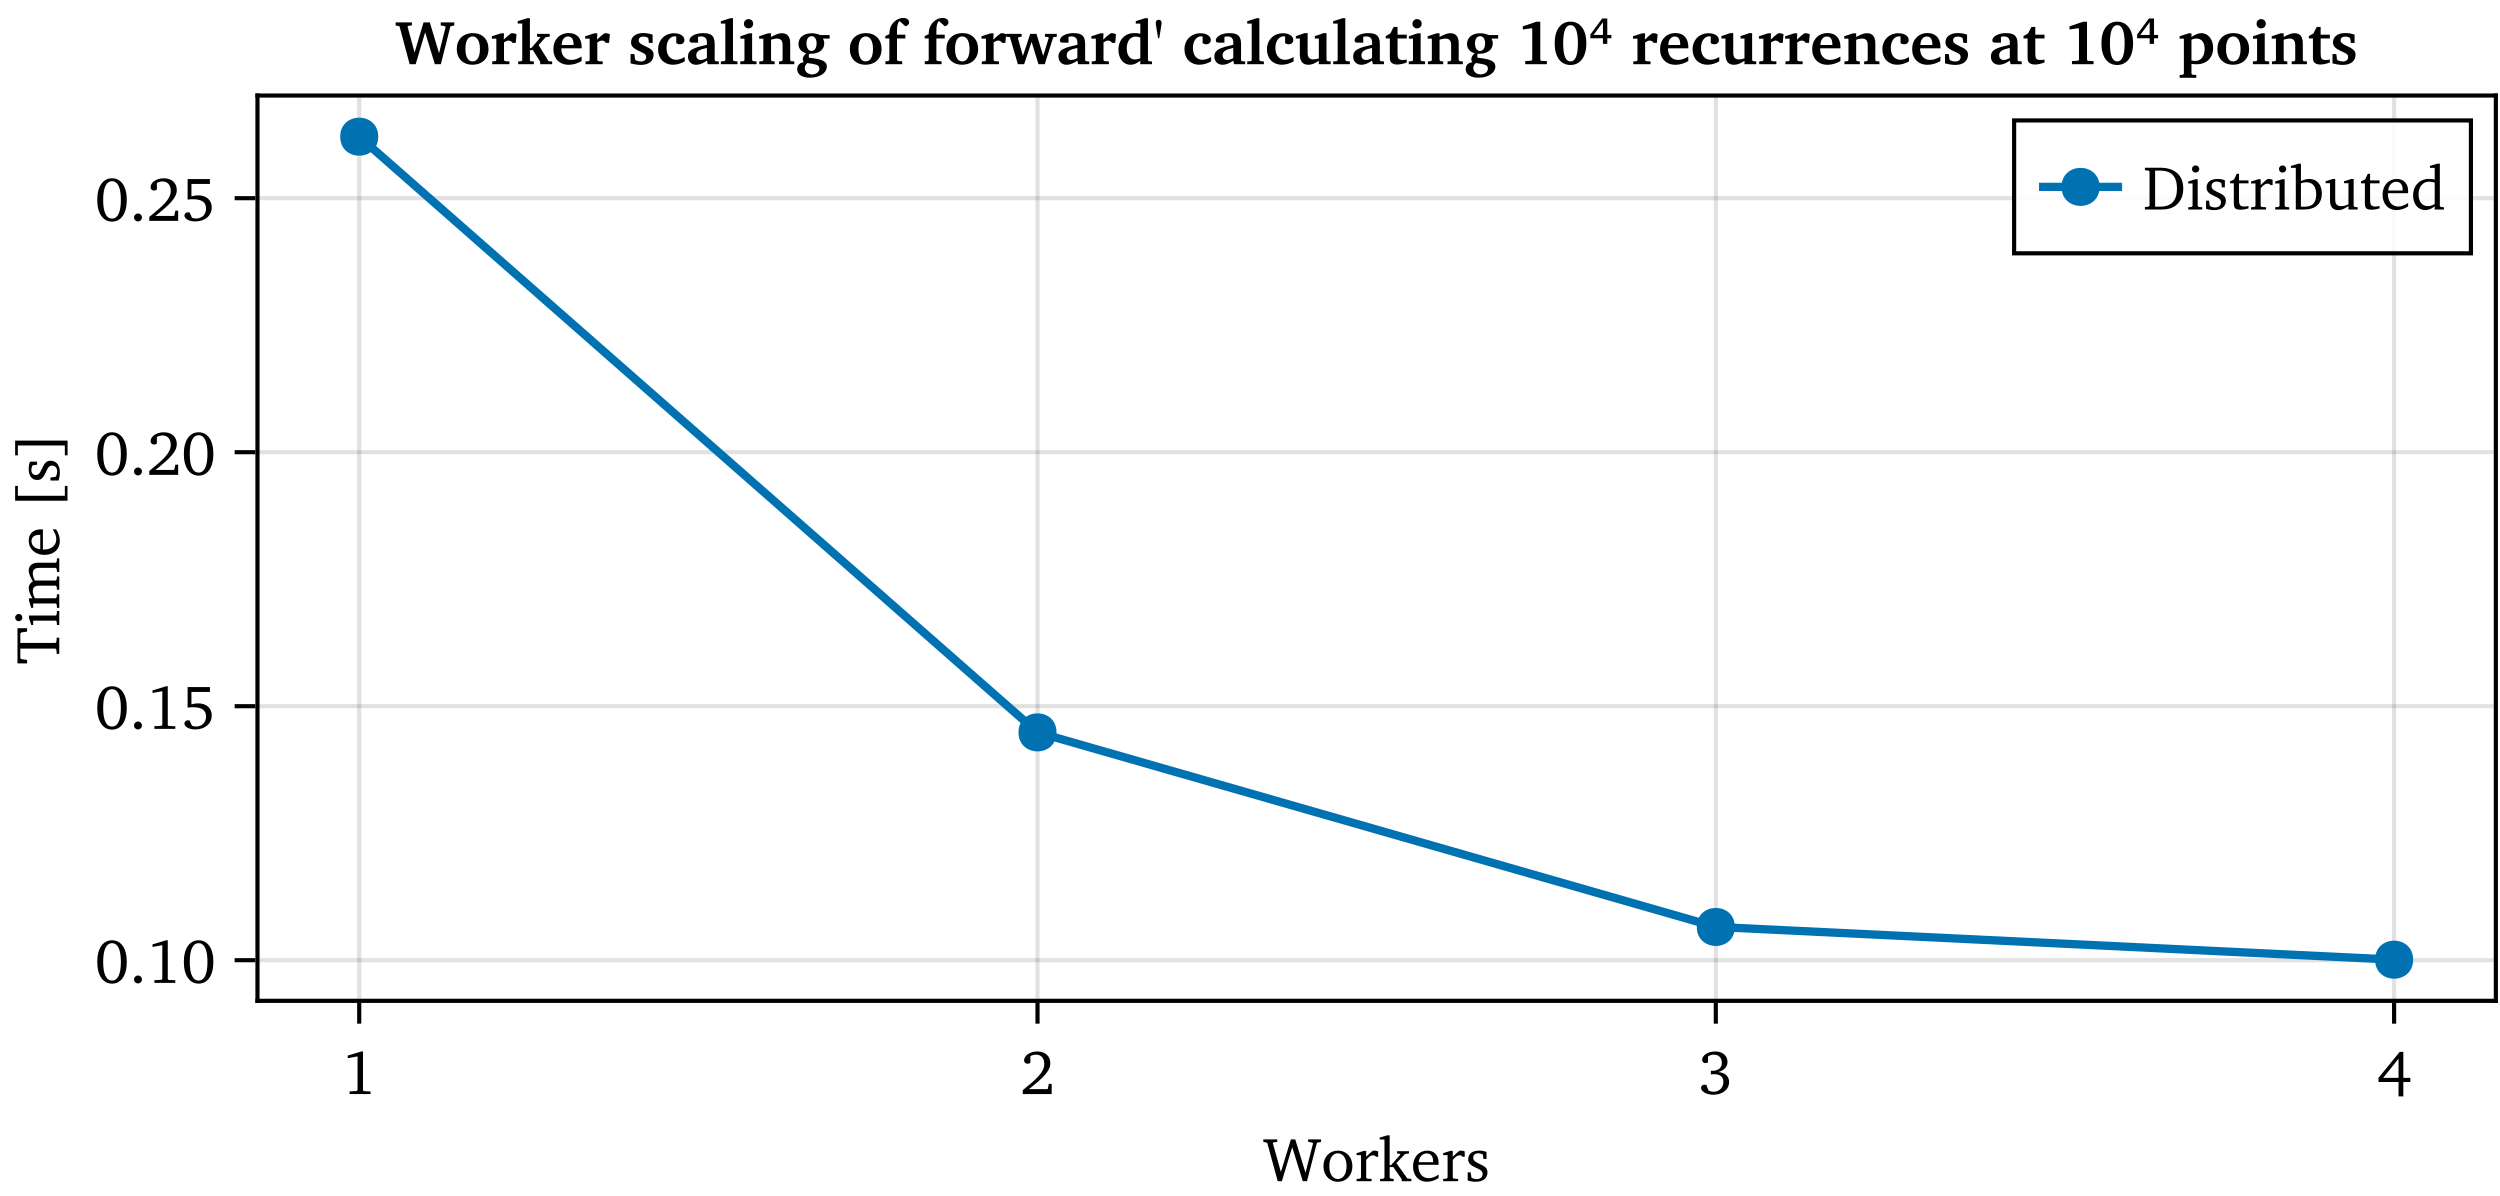 <?xml version="1.0" encoding="UTF-8"?>
<svg xmlns="http://www.w3.org/2000/svg" xmlns:xlink="http://www.w3.org/1999/xlink" width="602" height="288" viewBox="0 0 602 288">
<defs>
<g>
<g id="glyph-0-0-23b0083b">
<path d="M 3.469 0 L 4.469 0 L 6.953 -8.203 L 9.5 0 L 10.516 0 L 12.906 -9.25 L 13.906 -9.469 L 13.906 -10.062 L 10.797 -10.062 L 10.797 -9.469 L 11.812 -9.281 L 11.969 -9.078 L 10.156 -2.047 L 7.688 -10.062 L 6.641 -10.062 L 4.234 -2.203 L 2.297 -9.141 L 2.422 -9.344 L 3.359 -9.469 L 3.359 -10.062 L 0 -10.062 L 0 -9.469 L 0.938 -9.25 Z M 3.469 0 "/>
</g>
<g id="glyph-0-1-23b0083b">
<path d="M 4.031 -7.359 C 2.016 -7.359 0.562 -5.844 0.562 -3.609 C 0.562 -1.391 2.031 0.141 4.031 0.141 C 6.047 0.141 7.531 -1.391 7.531 -3.609 C 7.531 -5.828 6.062 -7.359 4.031 -7.359 Z M 4.031 -6.719 C 5.25 -6.719 6.125 -5.547 6.125 -3.609 C 6.125 -1.672 5.25 -0.516 4.031 -0.516 C 2.828 -0.516 1.969 -1.688 1.969 -3.609 C 1.969 -5.562 2.812 -6.719 4.031 -6.719 Z M 4.031 -6.719 "/>
</g>
<g id="glyph-0-2-23b0083b">
<path d="M 0.453 0 L 4.062 0 L 4.062 -0.547 L 3.016 -0.609 L 2.766 -0.859 L 2.766 -5.141 C 3.375 -5.859 3.906 -6.234 4.391 -6.234 C 4.703 -6.234 4.969 -6.125 5.156 -5.875 L 5.641 -5.875 L 5.641 -7.172 C 5.328 -7.312 5.047 -7.359 4.734 -7.359 C 4.625 -7.359 4.484 -7.359 4.359 -7.328 C 3.828 -6.906 3.281 -6.422 2.766 -5.875 L 2.766 -7.297 L 2.188 -7.297 L 0.453 -6.75 L 0.453 -6.281 L 1.516 -6.281 L 1.516 -0.859 L 1.25 -0.609 L 0.453 -0.547 Z M 0.453 0 "/>
</g>
<g id="glyph-0-3-23b0083b">
<path d="M 0.375 0 L 3.656 0 L 3.656 -0.547 L 2.953 -0.609 L 2.688 -0.859 L 2.688 -3.406 L 3.562 -3.406 L 5.578 -0.5 L 5.578 0 L 7.922 0 L 7.922 -0.562 L 6.953 -0.641 L 4.312 -4.359 L 6.375 -6.547 L 7.328 -6.656 L 7.328 -7.219 L 4.484 -7.219 L 4.484 -6.656 L 5.156 -6.594 L 5.266 -6.391 L 2.969 -3.828 L 2.688 -3.828 L 2.688 -11.047 L 2.109 -11.047 L 0.281 -10.5 L 0.281 -10.031 L 1.438 -10.031 L 1.438 -0.859 L 1.188 -0.609 L 0.375 -0.547 Z M 0.375 0 "/>
</g>
<g id="glyph-0-4-23b0083b">
<path d="M 6.719 -1.594 C 5.859 -1.016 5.109 -0.719 4.359 -0.719 C 2.844 -0.719 1.844 -1.859 1.844 -3.781 C 1.844 -3.828 1.844 -3.891 1.844 -3.938 L 6.703 -3.938 C 6.719 -4.109 6.719 -4.266 6.719 -4.406 C 6.719 -6.25 5.656 -7.359 4.016 -7.359 C 2.016 -7.359 0.562 -5.812 0.562 -3.562 C 0.562 -1.344 1.922 0.141 3.906 0.141 C 4.844 0.141 5.812 -0.172 6.719 -0.766 Z M 5.391 -4.578 L 1.922 -4.578 C 2.016 -5.844 2.859 -6.688 3.828 -6.688 C 4.828 -6.688 5.391 -6.031 5.391 -4.812 C 5.391 -4.734 5.391 -4.656 5.391 -4.578 Z M 5.391 -4.578 "/>
</g>
<g id="glyph-0-5-23b0083b">
<path d="M 5.156 -7.031 C 4.656 -7.266 4.062 -7.359 3.406 -7.359 C 1.688 -7.359 0.75 -6.578 0.75 -5.266 C 0.75 -4.266 1.406 -3.781 2.688 -3.203 C 3.672 -2.766 4.219 -2.484 4.219 -1.703 C 4.219 -1 3.672 -0.5 2.812 -0.5 C 2.375 -0.5 1.953 -0.609 1.531 -0.859 L 1.344 -2.125 L 0.625 -2.125 L 0.625 -0.188 C 1.156 0.016 1.812 0.141 2.578 0.141 C 4.344 0.141 5.391 -0.719 5.391 -2.109 C 5.391 -2.672 5.172 -3.125 4.812 -3.406 C 4.312 -3.812 3.75 -4.016 3.219 -4.281 C 2.391 -4.688 1.953 -5 1.953 -5.641 C 1.953 -6.312 2.406 -6.719 3.188 -6.719 C 3.562 -6.719 3.922 -6.609 4.312 -6.406 L 4.422 -5.344 L 5.156 -5.344 Z M 5.156 -7.031 "/>
</g>
<g id="glyph-0-6-23b0083b">
<path d="M 4.75 -5.297 C 6.219 -5.719 6.984 -6.562 6.984 -7.719 C 6.984 -9.234 5.828 -10.25 4.031 -10.25 C 2.156 -10.25 0.875 -9.234 0.875 -8.25 C 0.875 -7.766 1.203 -7.438 1.688 -7.438 C 1.922 -7.438 2.109 -7.5 2.297 -7.641 L 2.297 -9.047 C 2.734 -9.344 3.188 -9.484 3.719 -9.484 C 4.875 -9.484 5.625 -8.719 5.625 -7.531 C 5.625 -6.312 4.812 -5.594 3.297 -5.594 C 3.188 -5.594 3.094 -5.609 2.984 -5.609 L 2.984 -4.719 C 3.266 -4.766 3.547 -4.781 3.781 -4.781 C 5.219 -4.781 6 -4.094 6 -2.906 C 6 -1.578 5.016 -0.547 3.641 -0.547 C 3.188 -0.547 2.781 -0.656 2.375 -0.906 L 1.906 -2.172 C 1.734 -2.234 1.594 -2.25 1.453 -2.25 C 0.969 -2.25 0.609 -1.922 0.609 -1.484 C 0.609 -0.719 1.797 0.172 3.578 0.172 C 5.891 0.172 7.375 -1.203 7.375 -2.875 C 7.375 -4.25 6.422 -5.172 4.75 -5.297 Z M 4.75 -5.297 "/>
</g>
<g id="glyph-0-7-23b0083b">
<path d="M 5.516 -10.156 L 0.406 -3.891 L 0.406 -2.906 L 5.234 -2.906 L 5.234 0.562 L 6.391 0.562 L 6.391 -2.906 L 8.078 -2.906 L 8.078 -3.891 L 6.391 -3.891 L 6.391 -10.156 Z M 5.234 -8.516 L 5.234 -3.891 L 1.531 -3.891 Z M 5.234 -8.516 "/>
</g>
<g id="glyph-0-8-23b0083b">
<path d="M 4.172 -10.25 C 2.031 -10.25 0.609 -8.359 0.609 -5.047 C 0.609 -1.719 2.031 0.188 4.172 0.188 C 6.312 0.188 7.719 -1.719 7.719 -5.047 C 7.719 -8.359 6.312 -10.25 4.172 -10.25 Z M 4.172 -9.547 C 5.547 -9.547 6.297 -8.016 6.297 -5.047 C 6.297 -2.062 5.547 -0.547 4.172 -0.547 C 2.797 -0.547 2.031 -2.062 2.031 -5.031 C 2.031 -8.016 2.797 -9.547 4.172 -9.547 Z M 4.172 -9.547 "/>
</g>
<g id="glyph-0-9-23b0083b">
<path d="M 4.672 -10.25 L 1.406 -9.266 L 1.406 -8.641 L 3.766 -9.062 L 3.766 -0.984 L 3.578 -0.734 L 1.859 -0.641 L 1.859 0 L 6.891 0 L 6.891 -0.625 L 5.266 -0.703 L 5.078 -0.938 L 5.078 -10.25 Z M 4.672 -10.25 "/>
</g>
<g id="glyph-0-10-23b0083b">
<path d="M 1.516 -10.062 L 1.516 -5.109 C 1.844 -5.172 2.281 -5.203 2.828 -5.203 C 4.922 -5.203 5.953 -4.5 5.953 -2.953 C 5.953 -1.562 5 -0.562 3.578 -0.562 C 3.25 -0.562 2.906 -0.609 2.578 -0.734 L 1.984 -2.031 C 1.828 -2.062 1.703 -2.062 1.625 -2.062 C 1.109 -2.062 0.75 -1.734 0.75 -1.281 C 0.75 -0.562 1.781 0.141 3.328 0.141 C 5.797 0.141 7.328 -1.312 7.328 -3.25 C 7.328 -4.969 6.062 -6.141 4.047 -6.141 C 3.562 -6.141 3.031 -6.062 2.438 -5.891 L 2.438 -8.891 L 6.891 -8.891 L 6.891 -10.062 Z M 1.516 -10.062 "/>
</g>
<g id="glyph-1-0-23b0083b">
<path d="M 4.672 -10.25 L 1.406 -9.266 L 1.406 -8.641 L 3.766 -9.062 L 3.766 -0.984 L 3.578 -0.734 L 1.859 -0.641 L 1.859 0 L 6.891 0 L 6.891 -0.625 L 5.266 -0.703 L 5.078 -0.938 L 5.078 -10.25 Z M 4.672 -10.25 "/>
</g>
<g id="glyph-2-0-23b0083b">
<path d="M 2.109 -1.188 C 5.438 -3.828 7.25 -5.516 7.25 -7.406 C 7.25 -9.109 6.062 -10.25 4.125 -10.25 C 2.266 -10.25 0.938 -9.188 0.938 -8.125 C 0.938 -7.625 1.266 -7.297 1.781 -7.297 C 2.031 -7.297 2.25 -7.359 2.453 -7.516 L 2.453 -9.125 C 2.906 -9.375 3.344 -9.484 3.797 -9.484 C 5.047 -9.484 5.797 -8.641 5.797 -7.219 C 5.797 -5.25 3.922 -3.609 0.625 -0.938 L 0.625 0 L 7.578 0 L 7.578 -2.453 L 6.906 -2.453 L 6.625 -1.188 Z M 2.109 -1.188 "/>
</g>
<g id="glyph-3-0-23b0083b">
<path d="M -10.062 -0.234 L -7.75 -0.234 L -7.75 -1.062 L -9.156 -1.281 L -9.375 -1.484 L -9.375 -3.797 L -0.906 -3.797 L -0.688 -3.531 L -0.609 -2.516 L 0 -2.516 L 0 -6.438 L -0.609 -6.438 L -0.688 -5.438 L -0.906 -5.156 L -9.375 -5.156 L -9.375 -7.469 L -9.156 -7.688 L -7.75 -7.891 L -7.75 -8.719 L -10.062 -8.719 Z M -10.062 -0.234 "/>
</g>
<g id="glyph-4-0-23b0083b">
<path d="M -10.625 -2.312 C -10.625 -1.828 -10.25 -1.438 -9.75 -1.438 C -9.266 -1.438 -8.891 -1.828 -8.891 -2.312 C -8.891 -2.797 -9.266 -3.188 -9.75 -3.188 C -10.234 -3.188 -10.625 -2.797 -10.625 -2.312 Z M -7.297 -2.25 L -6.75 -0.531 L -6.281 -0.531 L -6.281 -1.578 L -0.859 -1.578 L -0.609 -1.312 L -0.547 -0.531 L 0 -0.531 L 0 -3.906 L -0.547 -3.906 L -0.609 -3.094 L -0.859 -2.812 L -7.297 -2.812 Z M -7.297 -2.25 "/>
</g>
<g id="glyph-4-1-23b0083b">
</g>
<g id="glyph-5-0-23b0083b">
<path d="M -6.359 -6.812 C -7.016 -6.469 -7.359 -5.891 -7.359 -5.156 C -7.359 -4.531 -7.047 -3.75 -6.469 -2.766 L -7.297 -2.766 L -7.297 -2.188 L -6.75 -0.453 L -6.281 -0.453 L -6.281 -1.516 L -0.859 -1.516 L -0.609 -1.266 L -0.547 -0.453 L 0 -0.453 L 0 -3.734 L -0.547 -3.734 L -0.609 -3.016 L -0.859 -2.766 L -5.875 -2.766 C -6.203 -3.422 -6.375 -3.969 -6.375 -4.469 C -6.375 -5.375 -5.875 -5.797 -4.828 -5.797 L -0.859 -5.797 L -0.609 -5.531 L -0.547 -4.812 L 0 -4.812 L 0 -8.016 L -0.547 -8.016 L -0.609 -7.312 L -0.859 -7.031 L -5.875 -7.031 C -6.188 -7.688 -6.375 -8.25 -6.375 -8.734 C -6.375 -9.656 -5.875 -10.078 -4.828 -10.078 L -0.859 -10.078 L -0.609 -9.812 L -0.547 -9.109 L 0 -9.109 L 0 -12.375 L -0.547 -12.375 L -0.609 -11.578 L -0.859 -11.328 L -5.078 -11.328 C -6.562 -11.328 -7.359 -10.578 -7.359 -9.391 C -7.359 -8.797 -7.016 -7.938 -6.359 -6.812 Z M -6.359 -6.812 "/>
</g>
<g id="glyph-6-0-23b0083b">
<path d="M -1.594 -6.719 C -1.016 -5.859 -0.719 -5.109 -0.719 -4.359 C -0.719 -2.844 -1.859 -1.844 -3.781 -1.844 C -3.828 -1.844 -3.891 -1.844 -3.938 -1.844 L -3.938 -6.703 C -4.109 -6.719 -4.266 -6.719 -4.406 -6.719 C -6.25 -6.719 -7.359 -5.656 -7.359 -4.016 C -7.359 -2.016 -5.812 -0.562 -3.562 -0.562 C -1.344 -0.562 0.141 -1.922 0.141 -3.906 C 0.141 -4.844 -0.172 -5.812 -0.766 -6.719 Z M -4.578 -5.391 L -4.578 -1.922 C -5.844 -2.016 -6.688 -2.859 -6.688 -3.828 C -6.688 -4.828 -6.031 -5.391 -4.812 -5.391 C -4.734 -5.391 -4.656 -5.391 -4.578 -5.391 Z M -4.578 -5.391 "/>
</g>
<g id="glyph-7-0-23b0083b">
<path d="M -10.625 -2.078 L 1.984 -2.078 L 1.984 -5.641 L 1.344 -5.641 L 1.344 -3.266 L -9.969 -3.266 L -9.969 -5.641 L -10.625 -5.641 Z M -10.625 -2.078 "/>
</g>
<g id="glyph-8-0-23b0083b">
<path d="M -7.031 -5.156 C -7.266 -4.656 -7.359 -4.062 -7.359 -3.406 C -7.359 -1.688 -6.578 -0.75 -5.266 -0.75 C -4.266 -0.75 -3.781 -1.406 -3.203 -2.688 C -2.766 -3.672 -2.484 -4.219 -1.703 -4.219 C -1 -4.219 -0.5 -3.672 -0.5 -2.812 C -0.5 -2.375 -0.609 -1.953 -0.859 -1.531 L -2.125 -1.344 L -2.125 -0.625 L -0.188 -0.625 C 0.016 -1.156 0.141 -1.812 0.141 -2.578 C 0.141 -4.344 -0.719 -5.391 -2.109 -5.391 C -2.672 -5.391 -3.125 -5.172 -3.406 -4.812 C -3.812 -4.312 -4.016 -3.75 -4.281 -3.219 C -4.688 -2.391 -5 -1.953 -5.641 -1.953 C -6.312 -1.953 -6.719 -2.406 -6.719 -3.188 C -6.719 -3.562 -6.609 -3.922 -6.406 -4.312 L -5.344 -4.422 L -5.344 -5.156 Z M -7.031 -5.156 "/>
</g>
<g id="glyph-9-0-23b0083b">
<path d="M -10.625 -0.688 L -9.969 -0.688 L -9.969 -3.062 L 1.344 -3.062 L 1.344 -0.688 L 2 -0.688 L 2 -4.234 L -10.625 -4.234 Z M -10.625 -0.688 "/>
</g>
<g id="glyph-10-0-23b0083b">
<path d="M 2.078 -1.766 C 1.562 -1.766 1.125 -1.344 1.125 -0.812 C 1.125 -0.266 1.562 0.141 2.078 0.141 C 2.609 0.141 3.031 -0.281 3.031 -0.812 C 3.031 -1.344 2.609 -1.766 2.078 -1.766 Z M 2.078 -1.766 "/>
</g>
<g id="glyph-11-0-23b0083b">
<path d="M 4.172 -10.25 C 2.031 -10.25 0.609 -8.359 0.609 -5.047 C 0.609 -1.719 2.031 0.188 4.172 0.188 C 6.312 0.188 7.719 -1.719 7.719 -5.047 C 7.719 -8.359 6.312 -10.25 4.172 -10.25 Z M 4.172 -9.547 C 5.547 -9.547 6.297 -8.016 6.297 -5.047 C 6.297 -2.062 5.547 -0.547 4.172 -0.547 C 2.797 -0.547 2.031 -2.062 2.031 -5.031 C 2.031 -8.016 2.797 -9.547 4.172 -9.547 Z M 4.172 -9.547 "/>
</g>
<g id="glyph-11-1-23b0083b">
<path d="M 2.109 -1.188 C 5.438 -3.828 7.25 -5.516 7.25 -7.406 C 7.25 -9.109 6.062 -10.25 4.125 -10.25 C 2.266 -10.25 0.938 -9.188 0.938 -8.125 C 0.938 -7.625 1.266 -7.297 1.781 -7.297 C 2.031 -7.297 2.25 -7.359 2.453 -7.516 L 2.453 -9.125 C 2.906 -9.375 3.344 -9.484 3.797 -9.484 C 5.047 -9.484 5.797 -8.641 5.797 -7.219 C 5.797 -5.25 3.922 -3.609 0.625 -0.938 L 0.625 0 L 7.578 0 L 7.578 -2.453 L 6.906 -2.453 L 6.625 -1.188 Z M 2.109 -1.188 "/>
</g>
<g id="glyph-12-0-23b0083b">
<path d="M 2.078 -1.766 C 1.562 -1.766 1.125 -1.344 1.125 -0.812 C 1.125 -0.266 1.562 0.141 2.078 0.141 C 2.609 0.141 3.031 -0.281 3.031 -0.812 C 3.031 -1.344 2.609 -1.766 2.078 -1.766 Z M 2.078 -1.766 "/>
</g>
<g id="glyph-13-0-23b0083b">
<path d="M 4.172 -10.25 C 2.031 -10.25 0.609 -8.359 0.609 -5.047 C 0.609 -1.719 2.031 0.188 4.172 0.188 C 6.312 0.188 7.719 -1.719 7.719 -5.047 C 7.719 -8.359 6.312 -10.25 4.172 -10.25 Z M 4.172 -9.547 C 5.547 -9.547 6.297 -8.016 6.297 -5.047 C 6.297 -2.062 5.547 -0.547 4.172 -0.547 C 2.797 -0.547 2.031 -2.062 2.031 -5.031 C 2.031 -8.016 2.797 -9.547 4.172 -9.547 Z M 4.172 -9.547 "/>
</g>
<g id="glyph-13-1-23b0083b">
<path d="M 2.109 -1.188 C 5.438 -3.828 7.25 -5.516 7.25 -7.406 C 7.25 -9.109 6.062 -10.25 4.125 -10.25 C 2.266 -10.25 0.938 -9.188 0.938 -8.125 C 0.938 -7.625 1.266 -7.297 1.781 -7.297 C 2.031 -7.297 2.25 -7.359 2.453 -7.516 L 2.453 -9.125 C 2.906 -9.375 3.344 -9.484 3.797 -9.484 C 5.047 -9.484 5.797 -8.641 5.797 -7.219 C 5.797 -5.25 3.922 -3.609 0.625 -0.938 L 0.625 0 L 7.578 0 L 7.578 -2.453 L 6.906 -2.453 L 6.625 -1.188 Z M 2.109 -1.188 "/>
</g>
<g id="glyph-13-2-23b0083b">
<path d="M 1.516 -10.062 L 1.516 -5.109 C 1.844 -5.172 2.281 -5.203 2.828 -5.203 C 4.922 -5.203 5.953 -4.5 5.953 -2.953 C 5.953 -1.562 5 -0.562 3.578 -0.562 C 3.25 -0.562 2.906 -0.609 2.578 -0.734 L 1.984 -2.031 C 1.828 -2.062 1.703 -2.062 1.625 -2.062 C 1.109 -2.062 0.75 -1.734 0.75 -1.281 C 0.75 -0.562 1.781 0.141 3.328 0.141 C 5.797 0.141 7.328 -1.312 7.328 -3.25 C 7.328 -4.969 6.062 -6.141 4.047 -6.141 C 3.562 -6.141 3.031 -6.062 2.438 -5.891 L 2.438 -8.891 L 6.891 -8.891 L 6.891 -10.062 Z M 1.516 -10.062 "/>
</g>
<g id="glyph-14-0-23b0083b">
<path d="M 2.078 -1.766 C 1.562 -1.766 1.125 -1.344 1.125 -0.812 C 1.125 -0.266 1.562 0.141 2.078 0.141 C 2.609 0.141 3.031 -0.281 3.031 -0.812 C 3.031 -1.344 2.609 -1.766 2.078 -1.766 Z M 2.078 -1.766 "/>
</g>
<g id="glyph-15-0-23b0083b">
<path d="M 3.406 0 L 4.859 0 L 7.141 -7.688 L 9.469 0 L 10.922 0 L 13.219 -9.125 L 14.156 -9.328 L 14.156 -10.062 L 10.891 -10.062 L 10.891 -9.328 L 11.875 -9.156 L 12.062 -8.938 L 10.484 -2.641 L 8.266 -10.062 L 6.75 -10.062 L 4.594 -2.812 L 2.906 -9.031 L 3.031 -9.234 L 3.953 -9.344 L 3.953 -10.062 L 0.031 -10.062 L 0.031 -9.328 L 0.969 -9.125 Z M 3.406 0 "/>
</g>
<g id="glyph-15-1-23b0083b">
<path d="M 4.438 -7.484 C 2.078 -7.484 0.562 -5.953 0.562 -3.641 C 0.562 -1.375 2.062 0.125 4.312 0.125 C 6.688 0.125 8.203 -1.391 8.203 -3.609 C 8.203 -6 6.734 -7.484 4.438 -7.484 Z M 4.375 -6.688 C 5.438 -6.688 6.141 -5.625 6.141 -3.656 C 6.141 -1.703 5.469 -0.672 4.359 -0.672 C 3.312 -0.672 2.641 -1.734 2.641 -3.703 C 2.641 -5.641 3.312 -6.688 4.375 -6.688 Z M 4.375 -6.688 "/>
</g>
<g id="glyph-15-2-23b0083b">
<path d="M 0.438 0 L 4.578 0 L 4.578 -0.672 L 3.516 -0.734 L 3.281 -0.953 L 3.281 -5.266 C 3.75 -5.547 4.109 -5.688 4.344 -5.688 C 4.781 -5.688 5.094 -5.516 5.328 -5.141 L 6.109 -5.141 L 6.297 -7.219 C 5.969 -7.375 5.641 -7.469 5.312 -7.469 C 5.203 -7.469 5.078 -7.453 4.984 -7.438 C 4.359 -7 3.766 -6.5 3.219 -5.906 L 3.281 -7.438 L 2.562 -7.438 L 0.359 -6.734 L 0.359 -6.141 L 1.438 -6.141 L 1.438 -0.953 L 1.234 -0.734 L 0.438 -0.672 Z M 0.438 0 "/>
</g>
<g id="glyph-15-3-23b0083b">
<path d="M 7.359 -1.859 C 6.5 -1.312 5.688 -1.031 4.891 -1.031 C 3.406 -1.031 2.469 -2.062 2.469 -3.781 C 2.469 -3.797 2.469 -3.812 2.469 -3.828 L 7.375 -3.828 C 7.375 -3.922 7.375 -4.016 7.375 -4.109 C 7.375 -6.266 6.219 -7.5 4.266 -7.5 C 2.094 -7.5 0.562 -5.922 0.562 -3.625 C 0.562 -1.359 2.031 0.141 4.266 0.141 C 5.312 0.141 6.359 -0.172 7.359 -0.75 Z M 5.422 -4.625 L 2.547 -4.625 C 2.594 -5.922 3.203 -6.672 4.109 -6.672 C 4.938 -6.672 5.422 -6.031 5.422 -4.781 C 5.422 -4.719 5.422 -4.688 5.422 -4.625 Z M 5.422 -4.625 "/>
</g>
<g id="glyph-15-4-23b0083b">
<path d="M 5.922 -7.125 C 5.156 -7.375 4.406 -7.5 3.656 -7.5 C 1.812 -7.5 0.719 -6.562 0.719 -5.266 C 0.719 -4.359 1.297 -3.844 2.406 -3.281 C 3.562 -2.703 4.375 -2.547 4.375 -1.734 C 4.375 -1.078 3.922 -0.656 3.109 -0.656 C 2.656 -0.656 2.234 -0.766 1.844 -0.969 L 1.688 -1.141 L 1.531 -2.438 L 0.609 -2.438 L 0.609 -0.203 C 1.547 0.047 2.375 0.172 3.094 0.172 C 5.031 0.172 6.156 -0.797 6.156 -2.312 C 6.156 -3.391 5.297 -3.797 3.953 -4.438 C 3.078 -4.875 2.562 -5.125 2.562 -5.766 C 2.562 -6.312 2.969 -6.656 3.703 -6.656 C 4.047 -6.656 4.375 -6.562 4.688 -6.422 L 4.875 -6.25 L 5.031 -5.125 L 5.922 -5.125 Z M 5.922 -7.125 "/>
</g>
<g id="glyph-15-5-23b0083b">
<path d="M 6.953 -0.672 L 6.953 -1.734 C 6.219 -1.297 5.516 -1.062 4.875 -1.062 C 3.484 -1.062 2.562 -2.125 2.562 -3.938 C 2.562 -5.641 3.484 -6.719 4.531 -6.719 C 4.641 -6.719 4.75 -6.703 4.906 -6.672 L 4.906 -5.078 C 5.172 -4.891 5.453 -4.797 5.797 -4.797 C 6.438 -4.797 6.875 -5.234 6.875 -5.812 C 6.875 -6.734 5.938 -7.453 4.391 -7.453 C 2.141 -7.453 0.531 -5.844 0.531 -3.562 C 0.531 -1.391 1.953 0.125 4.125 0.125 C 5.078 0.125 6 -0.156 6.953 -0.672 Z M 6.953 -0.672 "/>
</g>
<g id="glyph-15-6-23b0083b">
<path d="M 5.141 -0.859 L 5.344 0 L 8.016 0 L 8.016 -0.656 L 7.219 -0.734 L 7.016 -0.938 L 7.016 -4.828 C 7.016 -6.75 6.312 -7.484 4.219 -7.484 C 2.234 -7.484 0.938 -6.594 0.938 -5.75 C 0.938 -5.344 1.188 -5.188 1.641 -5.188 L 3.016 -5.188 L 3.016 -6.594 C 3.281 -6.656 3.516 -6.688 3.734 -6.688 C 4.719 -6.688 5.156 -6.203 5.156 -5.125 L 5.156 -4.688 C 2.031 -3.969 0.594 -3.547 0.594 -1.812 C 0.594 -0.672 1.406 0.141 2.562 0.141 C 3.375 0.141 4.188 -0.203 5.141 -0.859 Z M 5.141 -1.469 C 4.562 -1.172 4.078 -1.016 3.688 -1.016 C 3 -1.016 2.578 -1.453 2.578 -2.141 C 2.578 -3.141 3.375 -3.531 5.141 -3.922 Z M 5.141 -1.469 "/>
</g>
<g id="glyph-15-7-23b0083b">
<path d="M 0.344 0 L 4.359 0 L 4.359 -0.656 L 3.5 -0.75 L 3.266 -0.984 L 3.266 -11.078 L 2.609 -11.078 L 0.344 -10.359 L 0.344 -9.781 L 1.422 -9.781 L 1.422 -0.953 L 1.219 -0.75 L 0.344 -0.656 Z M 0.344 0 "/>
</g>
<g id="glyph-15-8-23b0083b">
<path d="M 2.438 -10.859 C 1.812 -10.859 1.344 -10.375 1.344 -9.734 C 1.344 -9.078 1.844 -8.625 2.438 -8.625 C 3.078 -8.625 3.562 -9.094 3.562 -9.766 C 3.562 -10.375 3.109 -10.859 2.438 -10.859 Z M 2.594 -7.438 L 0.484 -6.734 L 0.484 -6.141 L 1.469 -6.141 L 1.469 -0.953 L 1.266 -0.734 L 0.453 -0.672 L 0.453 0 L 4.375 0 L 4.375 -0.672 L 3.547 -0.734 L 3.312 -0.953 L 3.312 -7.438 Z M 2.594 -7.438 "/>
</g>
<g id="glyph-15-9-23b0083b">
<path d="M 0.469 0 L 4.172 0 L 4.172 -0.672 L 3.516 -0.734 L 3.297 -0.953 L 3.297 -5.906 C 3.875 -6.078 4.344 -6.172 4.719 -6.172 C 5.672 -6.172 6.078 -5.656 6.078 -4.547 L 6.078 -0.953 L 5.859 -0.734 L 5.219 -0.672 L 5.219 0 L 8.891 0 L 8.891 -0.672 L 8.094 -0.734 L 7.906 -0.953 L 7.906 -4.984 C 7.906 -6.641 7.25 -7.469 5.859 -7.469 C 5.203 -7.469 4.359 -7.141 3.297 -6.562 L 3.297 -7.438 L 2.578 -7.438 L 0.422 -6.734 L 0.422 -6.141 L 1.438 -6.141 L 1.438 -0.953 L 1.234 -0.734 L 0.469 -0.672 Z M 0.469 0 "/>
</g>
<g id="glyph-15-10-23b0083b">
</g>
<g id="glyph-15-11-23b0083b">
<path d="M 0.469 0 L 4.516 0 L 4.516 -0.688 L 3.516 -0.766 L 3.266 -0.984 L 3.266 -6.203 L 5.281 -6.203 L 5.281 -7.109 L 3.266 -7.109 L 3.266 -8.016 C 3.266 -8.062 3.266 -8.094 3.266 -8.125 C 3.266 -9.234 3.469 -10 3.859 -10.406 L 5.312 -9.125 C 5.875 -9.312 6.188 -9.641 6.188 -10.047 C 6.188 -10.688 5.641 -11.141 4.766 -11.141 C 4.156 -11.141 3.516 -10.938 2.953 -10.516 C 1.922 -9.75 1.422 -8.672 1.422 -7.234 L 0.453 -6.781 L 0.453 -6.203 L 1.422 -6.203 L 1.422 -1 L 1.219 -0.766 L 0.469 -0.688 Z M 0.469 0 "/>
</g>
<g id="glyph-15-12-23b0083b">
<path d="M -0.016 -7.312 L -0.016 -6.609 L 0.891 -6.531 L 2.812 0 L 4.312 0 L 6.109 -5.391 L 7.766 0 L 9.281 0 L 11.328 -6.516 L 12.172 -6.609 L 12.172 -7.312 L 9.328 -7.312 L 9.328 -6.609 L 10.125 -6.531 L 10.234 -6.312 L 8.906 -1.984 L 7.281 -7.312 L 5.781 -7.312 L 4.016 -1.984 L 2.812 -6.297 L 2.969 -6.516 L 3.703 -6.609 L 3.703 -7.312 Z M -0.016 -7.312 "/>
</g>
<g id="glyph-15-13-23b0083b">
<path d="M 5.828 -9.781 L 5.828 -7.344 C 5.297 -7.453 4.828 -7.5 4.422 -7.5 C 2.141 -7.5 0.562 -5.891 0.562 -3.484 C 0.562 -1.312 1.781 0.141 3.469 0.141 C 4.234 0.141 4.984 -0.203 5.828 -0.844 L 5.828 0 L 8.641 0 L 8.641 -0.656 L 7.875 -0.719 L 7.672 -0.953 L 7.672 -11.078 L 6.969 -11.078 L 4.734 -10.375 L 4.734 -9.781 Z M 5.828 -1.422 C 5.359 -1.25 4.938 -1.141 4.578 -1.141 C 3.328 -1.141 2.562 -2.109 2.562 -3.797 C 2.562 -5.578 3.453 -6.656 4.719 -6.656 C 5.047 -6.656 5.406 -6.578 5.828 -6.438 Z M 5.828 -1.422 "/>
</g>
<g id="glyph-15-14-23b0083b">
<path d="M 1.172 -6.266 L 1.453 -6.266 L 2 -9.625 C 2.016 -9.719 2.016 -9.828 2.016 -9.922 C 2.016 -10.438 1.75 -10.703 1.312 -10.703 C 0.875 -10.703 0.609 -10.422 0.609 -9.922 C 0.609 -9.828 0.609 -9.734 0.625 -9.625 Z M 1.172 -6.266 "/>
</g>
<g id="glyph-15-15-23b0083b">
<path d="M 2.453 -7.484 L 0.344 -6.766 L 0.344 -6.188 L 1.312 -6.188 L 1.312 -2.438 C 1.312 -0.703 1.984 0.141 3.375 0.141 C 4.172 0.141 4.953 -0.203 5.891 -0.828 L 5.891 0 L 8.734 0 L 8.734 -0.672 L 7.953 -0.734 L 7.734 -0.953 L 7.734 -7.484 L 7.047 -7.484 L 4.922 -6.766 L 4.922 -6.188 L 5.891 -6.188 L 5.891 -1.391 C 5.406 -1.25 4.984 -1.156 4.609 -1.156 C 3.562 -1.156 3.188 -1.672 3.188 -2.828 L 3.188 -7.484 Z M 2.453 -7.484 "/>
</g>
<g id="glyph-15-16-23b0083b">
<path d="M 1.266 -6.203 L 1.266 -1.844 C 1.266 -1.078 1.281 -0.594 1.797 -0.25 C 2.141 -0.016 2.547 0.078 3.047 0.078 C 3.656 0.078 4.438 -0.078 5.344 -0.406 L 5.344 -1.125 C 5.047 -1.047 4.719 -1.016 4.359 -1.016 C 3.375 -1.016 3.125 -1.406 3.125 -2.469 L 3.125 -6.203 L 5.344 -6.203 L 5.344 -7.109 L 3.125 -7.109 L 3.125 -8.969 L 2.172 -8.969 L 1.391 -7.406 L 0.281 -6.781 L 0.281 -6.203 Z M 1.266 -6.203 "/>
</g>
<g id="glyph-15-17-23b0083b">
<path d="M 6.109 -7.016 C 5.375 -7.312 4.688 -7.453 4.031 -7.453 C 2.047 -7.453 0.828 -6.406 0.828 -4.875 C 0.828 -3.797 1.469 -2.969 2.688 -2.625 C 2.125 -2.125 1.859 -1.688 1.859 -1.203 C 1.859 -0.984 1.922 -0.734 2.062 -0.453 C 1.094 -0.359 0.516 0.266 0.516 1.203 C 0.516 2.438 1.641 3.25 3.609 3.25 C 6.031 3.25 7.656 2.016 7.656 0.594 C 7.656 -0.672 6.547 -1.125 4.359 -1.438 L 3.344 -1.578 C 3.312 -1.719 3.297 -1.859 3.297 -1.984 C 3.297 -2.156 3.344 -2.344 3.422 -2.531 C 3.562 -2.516 3.719 -2.516 3.859 -2.516 C 5.828 -2.516 7.031 -3.562 7.031 -5.016 C 7.031 -5.406 6.938 -5.781 6.703 -6.172 L 8.328 -6.172 L 8.328 -7.016 Z M 4 -6.75 C 4.672 -6.75 5.188 -6.109 5.188 -5.031 C 5.188 -3.891 4.688 -3.188 3.969 -3.188 C 3.25 -3.188 2.75 -3.875 2.75 -5.016 C 2.75 -6.109 3.25 -6.75 4 -6.75 Z M 2.969 -0.281 L 4.25 -0.078 C 5.312 0.109 5.859 0.312 5.859 1.047 C 5.859 1.812 5.156 2.453 4.078 2.453 C 3.078 2.453 2.344 1.766 2.344 0.953 C 2.344 0.484 2.547 0.062 2.969 -0.281 Z M 2.969 -0.281 "/>
</g>
<g id="glyph-15-18-23b0083b">
<path d="M 4.875 -10.219 L 1.641 -9.125 L 1.641 -8.359 L 3.766 -8.672 L 3.906 -8.484 L 3.906 -1.109 L 3.719 -0.844 L 2.219 -0.75 L 2.219 0 L 7.422 0 L 7.422 -0.75 L 6.016 -0.812 L 5.844 -1.047 L 5.844 -10.219 Z M 4.875 -10.219 "/>
</g>
<g id="glyph-15-19-23b0083b">
<path d="M 4.391 -10.25 C 2.078 -10.25 0.594 -8.344 0.594 -5.031 C 0.594 -1.703 2.078 0.188 4.391 0.188 C 6.719 0.188 8.219 -1.719 8.219 -5.031 C 8.219 -8.328 6.719 -10.25 4.391 -10.25 Z M 4.406 -9.406 C 5.594 -9.406 6.188 -7.953 6.188 -5.047 C 6.188 -2.125 5.594 -0.672 4.406 -0.672 C 3.219 -0.672 2.641 -2.141 2.641 -5.078 C 2.641 -7.969 3.25 -9.406 4.406 -9.406 Z M 4.406 -9.406 "/>
</g>
<g id="glyph-15-20-23b0083b">
<path d="M 0.344 3.281 L 4.344 3.281 L 4.359 2.594 L 3.422 2.531 L 3.188 2.328 L 3.188 -0.078 C 3.688 -0.016 4.094 0.016 4.422 0.016 C 6.859 0.016 8.406 -1.547 8.406 -3.938 C 8.406 -6.047 7.156 -7.484 5.562 -7.484 C 4.828 -7.484 4.078 -7.156 3.188 -6.547 L 3.188 -7.438 L 2.516 -7.438 L 0.328 -6.734 L 0.328 -6.141 L 1.359 -6.141 L 1.359 2.297 L 1.156 2.516 L 0.344 2.594 Z M 3.188 -0.906 L 3.188 -5.906 C 3.641 -6.094 4.031 -6.188 4.375 -6.188 C 5.594 -6.188 6.359 -5.297 6.359 -3.688 C 6.359 -1.891 5.469 -0.797 4.156 -0.797 C 3.859 -0.797 3.547 -0.828 3.188 -0.906 Z M 3.188 -0.906 "/>
</g>
<g id="glyph-16-0-23b0083b">
<path d="M 0.375 0 L 4.156 0 L 4.156 -0.656 L 3.406 -0.719 L 3.203 -0.938 L 3.203 -3.391 L 3.938 -3.391 L 5.688 -0.578 L 5.688 0 L 8.562 0 L 8.562 -0.656 L 7.688 -0.734 L 5.297 -4.609 L 7 -6.516 L 7.984 -6.625 L 7.984 -7.297 L 4.922 -7.297 L 4.922 -6.625 L 5.578 -6.562 L 5.688 -6.391 L 3.547 -3.891 L 3.203 -3.891 L 3.203 -11.078 L 2.578 -11.078 L 0.266 -10.375 L 0.266 -9.797 L 1.359 -9.797 L 1.359 -0.953 L 1.156 -0.734 L 0.375 -0.656 Z M 0.375 0 "/>
</g>
<g id="glyph-17-0-23b0083b">
</g>
<g id="glyph-18-0-23b0083b">
<path d="M 6.109 -7.016 C 5.375 -7.312 4.688 -7.453 4.031 -7.453 C 2.047 -7.453 0.828 -6.406 0.828 -4.875 C 0.828 -3.797 1.469 -2.969 2.688 -2.625 C 2.125 -2.125 1.859 -1.688 1.859 -1.203 C 1.859 -0.984 1.922 -0.734 2.062 -0.453 C 1.094 -0.359 0.516 0.266 0.516 1.203 C 0.516 2.438 1.641 3.25 3.609 3.25 C 6.031 3.25 7.656 2.016 7.656 0.594 C 7.656 -0.672 6.547 -1.125 4.359 -1.438 L 3.344 -1.578 C 3.312 -1.719 3.297 -1.859 3.297 -1.984 C 3.297 -2.156 3.344 -2.344 3.422 -2.531 C 3.562 -2.516 3.719 -2.516 3.859 -2.516 C 5.828 -2.516 7.031 -3.562 7.031 -5.016 C 7.031 -5.406 6.938 -5.781 6.703 -6.172 L 8.328 -6.172 L 8.328 -7.016 Z M 4 -6.75 C 4.672 -6.75 5.188 -6.109 5.188 -5.031 C 5.188 -3.891 4.688 -3.188 3.969 -3.188 C 3.25 -3.188 2.75 -3.875 2.75 -5.016 C 2.75 -6.109 3.25 -6.75 4 -6.75 Z M 2.969 -0.281 L 4.25 -0.078 C 5.312 0.109 5.859 0.312 5.859 1.047 C 5.859 1.812 5.156 2.453 4.078 2.453 C 3.078 2.453 2.344 1.766 2.344 0.953 C 2.344 0.484 2.547 0.062 2.969 -0.281 Z M 2.969 -0.281 "/>
</g>
<g id="glyph-18-1-23b0083b">
<path d="M 4.438 -7.484 C 2.078 -7.484 0.562 -5.953 0.562 -3.641 C 0.562 -1.375 2.062 0.125 4.312 0.125 C 6.688 0.125 8.203 -1.391 8.203 -3.609 C 8.203 -6 6.734 -7.484 4.438 -7.484 Z M 4.375 -6.688 C 5.438 -6.688 6.141 -5.625 6.141 -3.656 C 6.141 -1.703 5.469 -0.672 4.359 -0.672 C 3.312 -0.672 2.641 -1.734 2.641 -3.703 C 2.641 -5.641 3.312 -6.688 4.375 -6.688 Z M 4.375 -6.688 "/>
</g>
<g id="glyph-19-0-23b0083b">
<path d="M 3.5 -10.125 L 1.234 -7.047 L 3.5 -7.047 Z M 3.328 -11.016 L 4.547 -11.016 L 4.547 -7.047 L 5.531 -7.047 L 5.531 -6.25 L 4.547 -6.25 L 4.547 -4.891 L 3.5 -4.891 L 3.5 -6.25 L 0.469 -6.25 L 0.469 -7.141 Z M 3.328 -11.016 "/>
</g>
<g id="glyph-20-0-23b0083b">
<path d="M 6.953 -0.672 L 6.953 -1.734 C 6.219 -1.297 5.516 -1.062 4.875 -1.062 C 3.484 -1.062 2.562 -2.125 2.562 -3.938 C 2.562 -5.641 3.484 -6.719 4.531 -6.719 C 4.641 -6.719 4.75 -6.703 4.906 -6.672 L 4.906 -5.078 C 5.172 -4.891 5.453 -4.797 5.797 -4.797 C 6.438 -4.797 6.875 -5.234 6.875 -5.812 C 6.875 -6.734 5.938 -7.453 4.391 -7.453 C 2.141 -7.453 0.531 -5.844 0.531 -3.562 C 0.531 -1.391 1.953 0.125 4.125 0.125 C 5.078 0.125 6 -0.156 6.953 -0.672 Z M 6.953 -0.672 "/>
</g>
<g id="glyph-21-0-23b0083b">
<path d="M 4.391 -10.25 C 2.078 -10.25 0.594 -8.344 0.594 -5.031 C 0.594 -1.703 2.078 0.188 4.391 0.188 C 6.719 0.188 8.219 -1.719 8.219 -5.031 C 8.219 -8.328 6.719 -10.25 4.391 -10.25 Z M 4.406 -9.406 C 5.594 -9.406 6.188 -7.953 6.188 -5.047 C 6.188 -2.125 5.594 -0.672 4.406 -0.672 C 3.219 -0.672 2.641 -2.141 2.641 -5.078 C 2.641 -7.969 3.25 -9.406 4.406 -9.406 Z M 4.406 -9.406 "/>
</g>
<g id="glyph-22-0-23b0083b">
<path d="M 4.203 -10.062 L 0.5 -10.062 L 0.5 -9.469 L 1.344 -9.375 L 1.609 -9.172 L 1.609 -0.906 L 1.344 -0.688 L 0.5 -0.609 L 0.5 0 L 4.203 0 C 5.703 0 6.844 -0.172 7.859 -0.938 C 9.094 -1.859 9.734 -3.25 9.734 -5.047 C 9.734 -8.188 7.75 -10.062 4.203 -10.062 Z M 2.953 -9.375 L 4.141 -9.375 C 6.891 -9.375 8.219 -7.969 8.219 -5.047 C 8.219 -2.125 6.891 -0.688 4.141 -0.688 L 2.953 -0.688 Z M 2.953 -9.375 "/>
</g>
<g id="glyph-22-1-23b0083b">
<path d="M 2.312 -10.625 C 1.828 -10.625 1.438 -10.25 1.438 -9.75 C 1.438 -9.266 1.828 -8.891 2.312 -8.891 C 2.797 -8.891 3.188 -9.266 3.188 -9.75 C 3.188 -10.234 2.797 -10.625 2.312 -10.625 Z M 2.25 -7.297 L 0.531 -6.75 L 0.531 -6.281 L 1.578 -6.281 L 1.578 -0.859 L 1.312 -0.609 L 0.531 -0.547 L 0.531 0 L 3.906 0 L 3.906 -0.547 L 3.094 -0.609 L 2.812 -0.859 L 2.812 -7.297 Z M 2.25 -7.297 "/>
</g>
<g id="glyph-22-2-23b0083b">
<path d="M 5.156 -7.031 C 4.656 -7.266 4.062 -7.359 3.406 -7.359 C 1.688 -7.359 0.75 -6.578 0.75 -5.266 C 0.75 -4.266 1.406 -3.781 2.688 -3.203 C 3.672 -2.766 4.219 -2.484 4.219 -1.703 C 4.219 -1 3.672 -0.5 2.812 -0.5 C 2.375 -0.5 1.953 -0.609 1.531 -0.859 L 1.344 -2.125 L 0.625 -2.125 L 0.625 -0.188 C 1.156 0.016 1.812 0.141 2.578 0.141 C 4.344 0.141 5.391 -0.719 5.391 -2.109 C 5.391 -2.672 5.172 -3.125 4.812 -3.406 C 4.312 -3.812 3.75 -4.016 3.219 -4.281 C 2.391 -4.688 1.953 -5 1.953 -5.641 C 1.953 -6.312 2.406 -6.719 3.188 -6.719 C 3.562 -6.719 3.922 -6.609 4.312 -6.406 L 4.422 -5.344 L 5.156 -5.344 Z M 5.156 -7.031 "/>
</g>
<g id="glyph-22-3-23b0083b">
<path d="M 1.312 -6.312 L 1.312 -1.469 C 1.312 -0.406 1.641 0.047 2.875 0.047 C 3.469 0.047 4.141 -0.062 4.844 -0.281 L 4.844 -0.844 C 4.5 -0.766 4.156 -0.719 3.812 -0.719 C 2.766 -0.719 2.562 -1.219 2.562 -2.359 L 2.562 -6.312 L 4.844 -6.312 L 4.844 -7.016 L 2.562 -7.016 L 2.562 -8.609 L 2.016 -8.609 L 1.359 -7.219 L 0.375 -6.781 L 0.375 -6.312 Z M 1.312 -6.312 "/>
</g>
<g id="glyph-22-4-23b0083b">
<path d="M 0.453 0 L 4.062 0 L 4.062 -0.547 L 3.016 -0.609 L 2.766 -0.859 L 2.766 -5.141 C 3.375 -5.859 3.906 -6.234 4.391 -6.234 C 4.703 -6.234 4.969 -6.125 5.156 -5.875 L 5.641 -5.875 L 5.641 -7.172 C 5.328 -7.312 5.047 -7.359 4.734 -7.359 C 4.625 -7.359 4.484 -7.359 4.359 -7.328 C 3.828 -6.906 3.281 -6.422 2.766 -5.875 L 2.766 -7.297 L 2.188 -7.297 L 0.453 -6.75 L 0.453 -6.281 L 1.516 -6.281 L 1.516 -0.859 L 1.25 -0.609 L 0.453 -0.547 Z M 0.453 0 "/>
</g>
<g id="glyph-22-5-23b0083b">
<path d="M 1.969 -11.047 L 0.125 -10.5 L 0.125 -10.031 L 1.297 -10.031 L 1.297 0 L 3.203 0 C 6.078 0 7.562 -1.359 7.562 -3.938 C 7.562 -5.984 6.359 -7.359 4.594 -7.359 C 3.938 -7.359 3.25 -7.188 2.531 -6.844 L 2.531 -11.047 Z M 2.531 -0.688 L 2.531 -6.328 C 3.031 -6.484 3.484 -6.562 3.859 -6.562 C 5.359 -6.562 6.203 -5.531 6.203 -3.656 C 6.203 -1.594 5.312 -0.672 3.359 -0.672 C 3.281 -0.672 3 -0.672 2.531 -0.688 Z M 2.531 -0.688 "/>
</g>
<g id="glyph-22-6-23b0083b">
<path d="M 2.125 -7.359 L 0.391 -6.812 L 0.391 -6.344 L 1.453 -6.344 L 1.453 -2.141 C 1.453 -0.641 2.172 0.156 3.469 0.156 C 4.203 0.156 5 -0.188 5.891 -0.844 L 5.891 0 L 8.109 0 L 8.109 -0.547 L 7.406 -0.609 L 7.141 -0.859 L 7.141 -7.359 L 6.562 -7.359 L 4.828 -6.812 L 4.828 -6.344 L 5.891 -6.344 L 5.891 -1.266 C 5.281 -0.953 4.703 -0.812 4.156 -0.812 C 3.156 -0.812 2.703 -1.312 2.703 -2.406 L 2.703 -7.359 Z M 2.125 -7.359 "/>
</g>
<g id="glyph-22-7-23b0083b">
<path d="M 6.719 -1.594 C 5.859 -1.016 5.109 -0.719 4.359 -0.719 C 2.844 -0.719 1.844 -1.859 1.844 -3.781 C 1.844 -3.828 1.844 -3.891 1.844 -3.938 L 6.703 -3.938 C 6.719 -4.109 6.719 -4.266 6.719 -4.406 C 6.719 -6.25 5.656 -7.359 4.016 -7.359 C 2.016 -7.359 0.562 -5.812 0.562 -3.562 C 0.562 -1.344 1.922 0.141 3.906 0.141 C 4.844 0.141 5.812 -0.172 6.719 -0.766 Z M 5.391 -4.578 L 1.922 -4.578 C 2.016 -5.844 2.859 -6.688 3.828 -6.688 C 4.828 -6.688 5.391 -6.031 5.391 -4.812 C 5.391 -4.734 5.391 -4.656 5.391 -4.578 Z M 5.391 -4.578 "/>
</g>
<g id="glyph-22-8-23b0083b">
<path d="M 5.75 -10.031 L 5.75 -7.219 C 5.281 -7.312 4.828 -7.375 4.406 -7.375 C 2.125 -7.375 0.547 -5.781 0.547 -3.375 C 0.547 -1.281 1.797 0.141 3.438 0.141 C 4.266 0.141 4.984 -0.172 5.75 -0.781 L 5.75 0 L 7.969 0 L 7.969 -0.547 L 7.25 -0.609 L 6.984 -0.859 L 6.984 -11.047 L 6.422 -11.047 L 4.594 -10.5 L 4.594 -10.031 Z M 5.75 -1.328 C 5.188 -0.984 4.656 -0.812 4.109 -0.812 C 2.766 -0.812 1.859 -1.875 1.859 -3.625 C 1.859 -5.5 2.906 -6.719 4.422 -6.719 C 4.781 -6.719 5.234 -6.625 5.75 -6.484 Z M 5.75 -1.328 "/>
</g>
</g>
</defs>
<rect x="-60.2" y="-28.8" width="722.4" height="345.6" fill="rgb(100%, 100%, 100%)" fill-opacity="1"/>
<path fill-rule="nonzero" fill="rgb(100%, 100%, 100%)" fill-opacity="1" d="M 62 241 L 601 241 L 601 23 L 62 23 Z M 62 241 "/>
<path fill="none" stroke-width="1" stroke-linecap="butt" stroke-linejoin="miter" stroke="rgb(0%, 0%, 0%)" stroke-opacity="0.12" stroke-miterlimit="1.155" d="M 86.5 241 L 86.5 23 "/>
<path fill="none" stroke-width="1" stroke-linecap="butt" stroke-linejoin="miter" stroke="rgb(0%, 0%, 0%)" stroke-opacity="0.12" stroke-miterlimit="1.155" d="M 249.832 241 L 249.832 23 "/>
<path fill="none" stroke-width="1" stroke-linecap="butt" stroke-linejoin="miter" stroke="rgb(0%, 0%, 0%)" stroke-opacity="0.12" stroke-miterlimit="1.155" d="M 413.168 241 L 413.168 23 "/>
<path fill="none" stroke-width="1" stroke-linecap="butt" stroke-linejoin="miter" stroke="rgb(0%, 0%, 0%)" stroke-opacity="0.12" stroke-miterlimit="1.155" d="M 576.5 241 L 576.5 23 "/>
<path fill="none" stroke-width="1" stroke-linecap="butt" stroke-linejoin="miter" stroke="rgb(0%, 0%, 0%)" stroke-opacity="0.12" stroke-miterlimit="1.155" d="M 62 231.219 L 601 231.219 "/>
<path fill="none" stroke-width="1" stroke-linecap="butt" stroke-linejoin="miter" stroke="rgb(0%, 0%, 0%)" stroke-opacity="0.12" stroke-miterlimit="1.155" d="M 62 170.055 L 601 170.055 "/>
<path fill="none" stroke-width="1" stroke-linecap="butt" stroke-linejoin="miter" stroke="rgb(0%, 0%, 0%)" stroke-opacity="0.12" stroke-miterlimit="1.155" d="M 62 108.891 L 601 108.891 "/>
<path fill="none" stroke-width="1" stroke-linecap="butt" stroke-linejoin="miter" stroke="rgb(0%, 0%, 0%)" stroke-opacity="0.12" stroke-miterlimit="1.155" d="M 62 47.727 L 601 47.727 "/>
<g fill="rgb(0%, 0%, 0%)" fill-opacity="1">
<use xlink:href="#glyph-0-0-23b0083b" x="304.207" y="284.43"/>
</g>
<g fill="rgb(0%, 0%, 0%)" fill-opacity="1">
<use xlink:href="#glyph-0-1-23b0083b" x="318.127" y="284.43"/>
</g>
<g fill="rgb(0%, 0%, 0%)" fill-opacity="1">
<use xlink:href="#glyph-0-2-23b0083b" x="326.212" y="284.43"/>
</g>
<g fill="rgb(0%, 0%, 0%)" fill-opacity="1">
<use xlink:href="#glyph-0-3-23b0083b" x="331.942" y="284.43"/>
</g>
<g fill="rgb(0%, 0%, 0%)" fill-opacity="1">
<use xlink:href="#glyph-0-4-23b0083b" x="339.697" y="284.43"/>
</g>
<g fill="rgb(0%, 0%, 0%)" fill-opacity="1">
<use xlink:href="#glyph-0-2-23b0083b" x="347.063" y="284.43"/>
</g>
<g fill="rgb(0%, 0%, 0%)" fill-opacity="1">
<use xlink:href="#glyph-0-5-23b0083b" x="352.793" y="284.43"/>
</g>
<g fill="rgb(0%, 0%, 0%)" fill-opacity="1">
<use xlink:href="#glyph-1-0-23b0083b" x="82.33" y="263.445"/>
</g>
<g fill="rgb(0%, 0%, 0%)" fill-opacity="1">
<use xlink:href="#glyph-2-0-23b0083b" x="245.663" y="263.445"/>
</g>
<g fill="rgb(0%, 0%, 0%)" fill-opacity="1">
<use xlink:href="#glyph-0-6-23b0083b" x="408.997" y="263.445"/>
</g>
<g fill="rgb(0%, 0%, 0%)" fill-opacity="1">
<use xlink:href="#glyph-0-7-23b0083b" x="572.33" y="263.445"/>
</g>
<g fill="rgb(0%, 0%, 0%)" fill-opacity="1">
<use xlink:href="#glyph-3-0-23b0083b" x="14.27" y="159.982"/>
</g>
<g fill="rgb(0%, 0%, 0%)" fill-opacity="1">
<use xlink:href="#glyph-4-0-23b0083b" x="14.27" y="151.027"/>
</g>
<g fill="rgb(0%, 0%, 0%)" fill-opacity="1">
<use xlink:href="#glyph-5-0-23b0083b" x="14.27" y="146.827"/>
</g>
<g fill="rgb(0%, 0%, 0%)" fill-opacity="1">
<use xlink:href="#glyph-6-0-23b0083b" x="14.27" y="134.182"/>
</g>
<g fill="rgb(0%, 0%, 0%)" fill-opacity="1">
<use xlink:href="#glyph-4-1-23b0083b" x="14.27" y="126.817"/>
</g>
<g fill="rgb(0%, 0%, 0%)" fill-opacity="1">
<use xlink:href="#glyph-7-0-23b0083b" x="14.27" y="122.647"/>
</g>
<g fill="rgb(0%, 0%, 0%)" fill-opacity="1">
<use xlink:href="#glyph-8-0-23b0083b" x="14.27" y="116.333"/>
</g>
<g fill="rgb(0%, 0%, 0%)" fill-opacity="1">
<use xlink:href="#glyph-9-0-23b0083b" x="14.27" y="110.333"/>
</g>
<g fill="rgb(0%, 0%, 0%)" fill-opacity="1">
<use xlink:href="#glyph-0-8-23b0083b" x="22.81" y="236.669"/>
</g>
<g fill="rgb(0%, 0%, 0%)" fill-opacity="1">
<use xlink:href="#glyph-10-0-23b0083b" x="31.15" y="236.669"/>
</g>
<g fill="rgb(0%, 0%, 0%)" fill-opacity="1">
<use xlink:href="#glyph-0-9-23b0083b" x="35.32" y="236.669"/>
</g>
<g fill="rgb(0%, 0%, 0%)" fill-opacity="1">
<use xlink:href="#glyph-0-8-23b0083b" x="43.66" y="236.669"/>
</g>
<g fill="rgb(0%, 0%, 0%)" fill-opacity="1">
<use xlink:href="#glyph-0-8-23b0083b" x="22.81" y="175.506"/>
</g>
<g fill="rgb(0%, 0%, 0%)" fill-opacity="1">
<use xlink:href="#glyph-10-0-23b0083b" x="31.15" y="175.506"/>
</g>
<g fill="rgb(0%, 0%, 0%)" fill-opacity="1">
<use xlink:href="#glyph-0-9-23b0083b" x="35.32" y="175.506"/>
</g>
<g fill="rgb(0%, 0%, 0%)" fill-opacity="1">
<use xlink:href="#glyph-0-10-23b0083b" x="43.66" y="175.506"/>
</g>
<g fill="rgb(0%, 0%, 0%)" fill-opacity="1">
<use xlink:href="#glyph-11-0-23b0083b" x="22.81" y="114.343"/>
</g>
<g fill="rgb(0%, 0%, 0%)" fill-opacity="1">
<use xlink:href="#glyph-12-0-23b0083b" x="31.15" y="114.343"/>
</g>
<g fill="rgb(0%, 0%, 0%)" fill-opacity="1">
<use xlink:href="#glyph-11-1-23b0083b" x="35.32" y="114.343"/>
</g>
<g fill="rgb(0%, 0%, 0%)" fill-opacity="1">
<use xlink:href="#glyph-11-0-23b0083b" x="43.66" y="114.343"/>
</g>
<g fill="rgb(0%, 0%, 0%)" fill-opacity="1">
<use xlink:href="#glyph-13-0-23b0083b" x="22.81" y="53.18"/>
</g>
<g fill="rgb(0%, 0%, 0%)" fill-opacity="1">
<use xlink:href="#glyph-14-0-23b0083b" x="31.15" y="53.18"/>
</g>
<g fill="rgb(0%, 0%, 0%)" fill-opacity="1">
<use xlink:href="#glyph-13-1-23b0083b" x="35.32" y="53.18"/>
</g>
<g fill="rgb(0%, 0%, 0%)" fill-opacity="1">
<use xlink:href="#glyph-13-2-23b0083b" x="43.66" y="53.18"/>
</g>
<g fill="rgb(0%, 0%, 0%)" fill-opacity="1">
<use xlink:href="#glyph-15-0-23b0083b" x="95.237" y="15.46"/>
</g>
<g fill="rgb(0%, 0%, 0%)" fill-opacity="1">
<use xlink:href="#glyph-15-1-23b0083b" x="109.427" y="15.46"/>
</g>
<g fill="rgb(0%, 0%, 0%)" fill-opacity="1">
<use xlink:href="#glyph-15-2-23b0083b" x="118.082" y="15.46"/>
</g>
<g fill="rgb(0%, 0%, 0%)" fill-opacity="1">
<use xlink:href="#glyph-16-0-23b0083b" x="124.397" y="15.46"/>
</g>
<g fill="rgb(0%, 0%, 0%)" fill-opacity="1">
<use xlink:href="#glyph-15-3-23b0083b" x="132.692" y="15.46"/>
</g>
<g fill="rgb(0%, 0%, 0%)" fill-opacity="1">
<use xlink:href="#glyph-15-2-23b0083b" x="140.552" y="15.46"/>
</g>
<g fill="rgb(0%, 0%, 0%)" fill-opacity="1">
<use xlink:href="#glyph-17-0-23b0083b" x="146.867" y="15.46"/>
</g>
<g fill="rgb(0%, 0%, 0%)" fill-opacity="1">
<use xlink:href="#glyph-15-4-23b0083b" x="151.232" y="15.46"/>
</g>
<g fill="rgb(0%, 0%, 0%)" fill-opacity="1">
<use xlink:href="#glyph-15-5-23b0083b" x="157.937" y="15.46"/>
</g>
<g fill="rgb(0%, 0%, 0%)" fill-opacity="1">
<use xlink:href="#glyph-15-6-23b0083b" x="165.077" y="15.46"/>
</g>
<g fill="rgb(0%, 0%, 0%)" fill-opacity="1">
<use xlink:href="#glyph-15-7-23b0083b" x="173.237" y="15.46"/>
</g>
<g fill="rgb(0%, 0%, 0%)" fill-opacity="1">
<use xlink:href="#glyph-15-8-23b0083b" x="177.797" y="15.46"/>
</g>
<g fill="rgb(0%, 0%, 0%)" fill-opacity="1">
<use xlink:href="#glyph-15-9-23b0083b" x="182.372" y="15.46"/>
</g>
<g fill="rgb(0%, 0%, 0%)" fill-opacity="1">
<use xlink:href="#glyph-18-0-23b0083b" x="191.447" y="15.46"/>
</g>
<g fill="rgb(0%, 0%, 0%)" fill-opacity="1">
<use xlink:href="#glyph-15-10-23b0083b" x="199.712" y="15.46"/>
</g>
<g fill="rgb(0%, 0%, 0%)" fill-opacity="1">
<use xlink:href="#glyph-15-1-23b0083b" x="204.077" y="15.46"/>
</g>
<g fill="rgb(0%, 0%, 0%)" fill-opacity="1">
<use xlink:href="#glyph-15-11-23b0083b" x="212.732" y="15.46"/>
</g>
<g fill="rgb(0%, 0%, 0%)" fill-opacity="1">
<use xlink:href="#glyph-15-10-23b0083b" x="217.847" y="15.46"/>
</g>
<g fill="rgb(0%, 0%, 0%)" fill-opacity="1">
<use xlink:href="#glyph-15-11-23b0083b" x="222.212" y="15.46"/>
</g>
<g fill="rgb(0%, 0%, 0%)" fill-opacity="1">
<use xlink:href="#glyph-18-1-23b0083b" x="227.327" y="15.46"/>
</g>
<g fill="rgb(0%, 0%, 0%)" fill-opacity="1">
<use xlink:href="#glyph-15-2-23b0083b" x="235.982" y="15.46"/>
</g>
<g fill="rgb(0%, 0%, 0%)" fill-opacity="1">
<use xlink:href="#glyph-15-12-23b0083b" x="242.297" y="15.46"/>
</g>
<g fill="rgb(0%, 0%, 0%)" fill-opacity="1">
<use xlink:href="#glyph-15-6-23b0083b" x="254.282" y="15.46"/>
</g>
<g fill="rgb(0%, 0%, 0%)" fill-opacity="1">
<use xlink:href="#glyph-15-2-23b0083b" x="262.442" y="15.46"/>
</g>
<g fill="rgb(0%, 0%, 0%)" fill-opacity="1">
<use xlink:href="#glyph-15-13-23b0083b" x="268.757" y="15.46"/>
</g>
<g fill="rgb(0%, 0%, 0%)" fill-opacity="1">
<use xlink:href="#glyph-15-14-23b0083b" x="277.697" y="15.46"/>
</g>
<g fill="rgb(0%, 0%, 0%)" fill-opacity="1">
<use xlink:href="#glyph-15-10-23b0083b" x="280.322" y="15.46"/>
</g>
<g fill="rgb(0%, 0%, 0%)" fill-opacity="1">
<use xlink:href="#glyph-15-5-23b0083b" x="284.687" y="15.46"/>
</g>
<g fill="rgb(0%, 0%, 0%)" fill-opacity="1">
<use xlink:href="#glyph-15-6-23b0083b" x="291.827" y="15.46"/>
</g>
<g fill="rgb(0%, 0%, 0%)" fill-opacity="1">
<use xlink:href="#glyph-15-7-23b0083b" x="299.987" y="15.46"/>
</g>
<g fill="rgb(0%, 0%, 0%)" fill-opacity="1">
<use xlink:href="#glyph-15-5-23b0083b" x="304.547" y="15.46"/>
</g>
<g fill="rgb(0%, 0%, 0%)" fill-opacity="1">
<use xlink:href="#glyph-15-15-23b0083b" x="311.687" y="15.46"/>
</g>
<g fill="rgb(0%, 0%, 0%)" fill-opacity="1">
<use xlink:href="#glyph-15-7-23b0083b" x="320.687" y="15.46"/>
</g>
<g fill="rgb(0%, 0%, 0%)" fill-opacity="1">
<use xlink:href="#glyph-15-6-23b0083b" x="325.247" y="15.46"/>
</g>
<g fill="rgb(0%, 0%, 0%)" fill-opacity="1">
<use xlink:href="#glyph-15-16-23b0083b" x="333.407" y="15.46"/>
</g>
<g fill="rgb(0%, 0%, 0%)" fill-opacity="1">
<use xlink:href="#glyph-15-8-23b0083b" x="338.777" y="15.46"/>
</g>
<g fill="rgb(0%, 0%, 0%)" fill-opacity="1">
<use xlink:href="#glyph-15-9-23b0083b" x="343.352" y="15.46"/>
</g>
<g fill="rgb(0%, 0%, 0%)" fill-opacity="1">
<use xlink:href="#glyph-15-17-23b0083b" x="352.427" y="15.46"/>
</g>
<g fill="rgb(0%, 0%, 0%)" fill-opacity="1">
<use xlink:href="#glyph-15-10-23b0083b" x="360.692" y="15.46"/>
</g>
<g fill="rgb(0%, 0%, 0%)" fill-opacity="1">
<use xlink:href="#glyph-15-18-23b0083b" x="365.057" y="15.46"/>
</g>
<g fill="rgb(0%, 0%, 0%)" fill-opacity="1">
<use xlink:href="#glyph-15-19-23b0083b" x="373.772" y="15.46"/>
</g>
<g fill="rgb(0%, 0%, 0%)" fill-opacity="1">
<use xlink:href="#glyph-19-0-23b0083b" x="382.487" y="15.46"/>
</g>
<g fill="rgb(0%, 0%, 0%)" fill-opacity="1">
<use xlink:href="#glyph-15-10-23b0083b" x="388.5" y="15.46"/>
</g>
<g fill="rgb(0%, 0%, 0%)" fill-opacity="1">
<use xlink:href="#glyph-15-2-23b0083b" x="392.865" y="15.46"/>
</g>
<g fill="rgb(0%, 0%, 0%)" fill-opacity="1">
<use xlink:href="#glyph-15-3-23b0083b" x="399.18" y="15.46"/>
</g>
<g fill="rgb(0%, 0%, 0%)" fill-opacity="1">
<use xlink:href="#glyph-15-5-23b0083b" x="407.04" y="15.46"/>
</g>
<g fill="rgb(0%, 0%, 0%)" fill-opacity="1">
<use xlink:href="#glyph-15-15-23b0083b" x="414.18" y="15.46"/>
</g>
<g fill="rgb(0%, 0%, 0%)" fill-opacity="1">
<use xlink:href="#glyph-15-2-23b0083b" x="423.18" y="15.46"/>
</g>
<g fill="rgb(0%, 0%, 0%)" fill-opacity="1">
<use xlink:href="#glyph-15-2-23b0083b" x="429.495" y="15.46"/>
</g>
<g fill="rgb(0%, 0%, 0%)" fill-opacity="1">
<use xlink:href="#glyph-15-3-23b0083b" x="435.81" y="15.46"/>
</g>
<g fill="rgb(0%, 0%, 0%)" fill-opacity="1">
<use xlink:href="#glyph-15-9-23b0083b" x="443.67" y="15.46"/>
</g>
<g fill="rgb(0%, 0%, 0%)" fill-opacity="1">
<use xlink:href="#glyph-20-0-23b0083b" x="452.745" y="15.46"/>
</g>
<g fill="rgb(0%, 0%, 0%)" fill-opacity="1">
<use xlink:href="#glyph-15-3-23b0083b" x="459.885" y="15.46"/>
</g>
<g fill="rgb(0%, 0%, 0%)" fill-opacity="1">
<use xlink:href="#glyph-15-4-23b0083b" x="467.745" y="15.46"/>
</g>
<g fill="rgb(0%, 0%, 0%)" fill-opacity="1">
<use xlink:href="#glyph-15-10-23b0083b" x="474.45" y="15.46"/>
</g>
<g fill="rgb(0%, 0%, 0%)" fill-opacity="1">
<use xlink:href="#glyph-15-6-23b0083b" x="478.815" y="15.46"/>
</g>
<g fill="rgb(0%, 0%, 0%)" fill-opacity="1">
<use xlink:href="#glyph-15-16-23b0083b" x="486.975" y="15.46"/>
</g>
<g fill="rgb(0%, 0%, 0%)" fill-opacity="1">
<use xlink:href="#glyph-15-10-23b0083b" x="492.345" y="15.46"/>
</g>
<g fill="rgb(0%, 0%, 0%)" fill-opacity="1">
<use xlink:href="#glyph-15-18-23b0083b" x="496.71" y="15.46"/>
</g>
<g fill="rgb(0%, 0%, 0%)" fill-opacity="1">
<use xlink:href="#glyph-21-0-23b0083b" x="505.425" y="15.46"/>
</g>
<g fill="rgb(0%, 0%, 0%)" fill-opacity="1">
<use xlink:href="#glyph-19-0-23b0083b" x="514.14" y="15.46"/>
</g>
<g fill="rgb(0%, 0%, 0%)" fill-opacity="1">
<use xlink:href="#glyph-15-10-23b0083b" x="520.153" y="15.46"/>
</g>
<g fill="rgb(0%, 0%, 0%)" fill-opacity="1">
<use xlink:href="#glyph-15-20-23b0083b" x="524.518" y="15.46"/>
</g>
<g fill="rgb(0%, 0%, 0%)" fill-opacity="1">
<use xlink:href="#glyph-15-1-23b0083b" x="533.383" y="15.46"/>
</g>
<g fill="rgb(0%, 0%, 0%)" fill-opacity="1">
<use xlink:href="#glyph-15-8-23b0083b" x="542.038" y="15.46"/>
</g>
<g fill="rgb(0%, 0%, 0%)" fill-opacity="1">
<use xlink:href="#glyph-15-9-23b0083b" x="546.613" y="15.46"/>
</g>
<g fill="rgb(0%, 0%, 0%)" fill-opacity="1">
<use xlink:href="#glyph-15-16-23b0083b" x="555.688" y="15.46"/>
</g>
<g fill="rgb(0%, 0%, 0%)" fill-opacity="1">
<use xlink:href="#glyph-15-4-23b0083b" x="561.058" y="15.46"/>
</g>
<path fill="none" stroke-width="2" stroke-linecap="butt" stroke-linejoin="miter" stroke="rgb(0%, 44.706%, 69.804%)" stroke-opacity="1" stroke-miterlimit="2" d="M 86.5 32.91 L 249.832 176.355 L 413.168 223.207 L 576.5 231.09 "/>
<path fill-rule="nonzero" fill="rgb(0%, 44.706%, 69.804%)" fill-opacity="1" d="M 91.082 32.91 C 91.082 26.801 81.918 26.801 81.918 32.91 C 81.918 39.02 91.082 39.02 91.082 32.91 Z M 91.082 32.91 "/>
<path fill-rule="nonzero" fill="rgb(0%, 44.706%, 69.804%)" fill-opacity="1" d="M 254.414 176.355 C 254.414 170.242 245.25 170.242 245.25 176.355 C 245.25 182.465 254.414 182.465 254.414 176.355 Z M 254.414 176.355 "/>
<path fill-rule="nonzero" fill="rgb(0%, 44.706%, 69.804%)" fill-opacity="1" d="M 417.75 223.207 C 417.75 217.098 408.586 217.098 408.586 223.207 C 408.586 229.316 417.75 229.316 417.75 223.207 Z M 417.75 223.207 "/>
<path fill-rule="nonzero" fill="rgb(0%, 44.706%, 69.804%)" fill-opacity="1" d="M 581.082 231.09 C 581.082 224.98 571.918 224.98 571.918 231.09 C 571.918 237.199 581.082 237.199 581.082 231.09 Z M 581.082 231.09 "/>
<path fill-rule="nonzero" fill="rgb(100%, 100%, 100%)" fill-opacity="0.85" stroke-width="1" stroke-linecap="butt" stroke-linejoin="miter" stroke="rgb(0%, 0%, 0%)" stroke-opacity="1" stroke-miterlimit="2" d="M 485 61 L 595 61 L 595 29 L 485 29 Z M 485 61 "/>
<path fill="none" stroke-width="1" stroke-linecap="butt" stroke-linejoin="miter" stroke="rgb(0%, 0%, 0%)" stroke-opacity="1" stroke-miterlimit="1.155" d="M 86.5 241.5 L 86.5 246.5 "/>
<path fill="none" stroke-width="1" stroke-linecap="butt" stroke-linejoin="miter" stroke="rgb(0%, 0%, 0%)" stroke-opacity="1" stroke-miterlimit="1.155" d="M 249.832 241.5 L 249.832 246.5 "/>
<path fill="none" stroke-width="1" stroke-linecap="butt" stroke-linejoin="miter" stroke="rgb(0%, 0%, 0%)" stroke-opacity="1" stroke-miterlimit="1.155" d="M 413.168 241.5 L 413.168 246.5 "/>
<path fill="none" stroke-width="1" stroke-linecap="butt" stroke-linejoin="miter" stroke="rgb(0%, 0%, 0%)" stroke-opacity="1" stroke-miterlimit="1.155" d="M 576.5 241.5 L 576.5 246.5 "/>
<path fill="none" stroke-width="1" stroke-linecap="butt" stroke-linejoin="miter" stroke="rgb(0%, 0%, 0%)" stroke-opacity="1" stroke-miterlimit="1.155" d="M 61.5 231.219 L 56.5 231.219 "/>
<path fill="none" stroke-width="1" stroke-linecap="butt" stroke-linejoin="miter" stroke="rgb(0%, 0%, 0%)" stroke-opacity="1" stroke-miterlimit="1.155" d="M 61.5 170.055 L 56.5 170.055 "/>
<path fill="none" stroke-width="1" stroke-linecap="butt" stroke-linejoin="miter" stroke="rgb(0%, 0%, 0%)" stroke-opacity="1" stroke-miterlimit="1.155" d="M 61.5 108.891 L 56.5 108.891 "/>
<path fill="none" stroke-width="1" stroke-linecap="butt" stroke-linejoin="miter" stroke="rgb(0%, 0%, 0%)" stroke-opacity="1" stroke-miterlimit="1.155" d="M 61.5 47.727 L 56.5 47.727 "/>
<path fill="none" stroke-width="2" stroke-linecap="butt" stroke-linejoin="miter" stroke="rgb(0%, 44.706%, 69.804%)" stroke-opacity="1" stroke-miterlimit="2" d="M 490.996 45 L 510.996 45 "/>
<path fill-rule="nonzero" fill="rgb(0%, 44.706%, 69.804%)" fill-opacity="1" d="M 505.578 45 C 505.578 38.891 496.414 38.891 496.414 45 C 496.414 51.109 505.578 51.109 505.578 45 Z M 505.578 45 "/>
<g fill="rgb(0%, 0%, 0%)" fill-opacity="1">
<use xlink:href="#glyph-22-0-23b0083b" x="515.998" y="50.453"/>
</g>
<g fill="rgb(0%, 0%, 0%)" fill-opacity="1">
<use xlink:href="#glyph-22-1-23b0083b" x="526.393" y="50.453"/>
</g>
<g fill="rgb(0%, 0%, 0%)" fill-opacity="1">
<use xlink:href="#glyph-22-2-23b0083b" x="530.593" y="50.453"/>
</g>
<g fill="rgb(0%, 0%, 0%)" fill-opacity="1">
<use xlink:href="#glyph-22-3-23b0083b" x="536.593" y="50.453"/>
</g>
<g fill="rgb(0%, 0%, 0%)" fill-opacity="1">
<use xlink:href="#glyph-22-4-23b0083b" x="541.603" y="50.453"/>
</g>
<g fill="rgb(0%, 0%, 0%)" fill-opacity="1">
<use xlink:href="#glyph-22-1-23b0083b" x="547.333" y="50.453"/>
</g>
<g fill="rgb(0%, 0%, 0%)" fill-opacity="1">
<use xlink:href="#glyph-22-5-23b0083b" x="551.533" y="50.453"/>
</g>
<g fill="rgb(0%, 0%, 0%)" fill-opacity="1">
<use xlink:href="#glyph-22-6-23b0083b" x="559.617" y="50.453"/>
</g>
<g fill="rgb(0%, 0%, 0%)" fill-opacity="1">
<use xlink:href="#glyph-22-3-23b0083b" x="568.153" y="50.453"/>
</g>
<g fill="rgb(0%, 0%, 0%)" fill-opacity="1">
<use xlink:href="#glyph-22-7-23b0083b" x="573.162" y="50.453"/>
</g>
<g fill="rgb(0%, 0%, 0%)" fill-opacity="1">
<use xlink:href="#glyph-22-8-23b0083b" x="580.528" y="50.453"/>
</g>
<path fill="none" stroke-width="1" stroke-linecap="butt" stroke-linejoin="miter" stroke="rgb(0%, 0%, 0%)" stroke-opacity="1" stroke-miterlimit="1.155" d="M 61.5 241 L 601.5 241 "/>
<path fill="none" stroke-width="1" stroke-linecap="butt" stroke-linejoin="miter" stroke="rgb(0%, 0%, 0%)" stroke-opacity="1" stroke-miterlimit="1.155" d="M 62 241.5 L 62 22.5 "/>
<path fill="none" stroke-width="1" stroke-linecap="butt" stroke-linejoin="miter" stroke="rgb(0%, 0%, 0%)" stroke-opacity="1" stroke-miterlimit="1.155" d="M 61.5 23 L 601.5 23 "/>
<path fill="none" stroke-width="1" stroke-linecap="butt" stroke-linejoin="miter" stroke="rgb(0%, 0%, 0%)" stroke-opacity="1" stroke-miterlimit="1.155" d="M 601 241.5 L 601 22.5 "/>
</svg>
